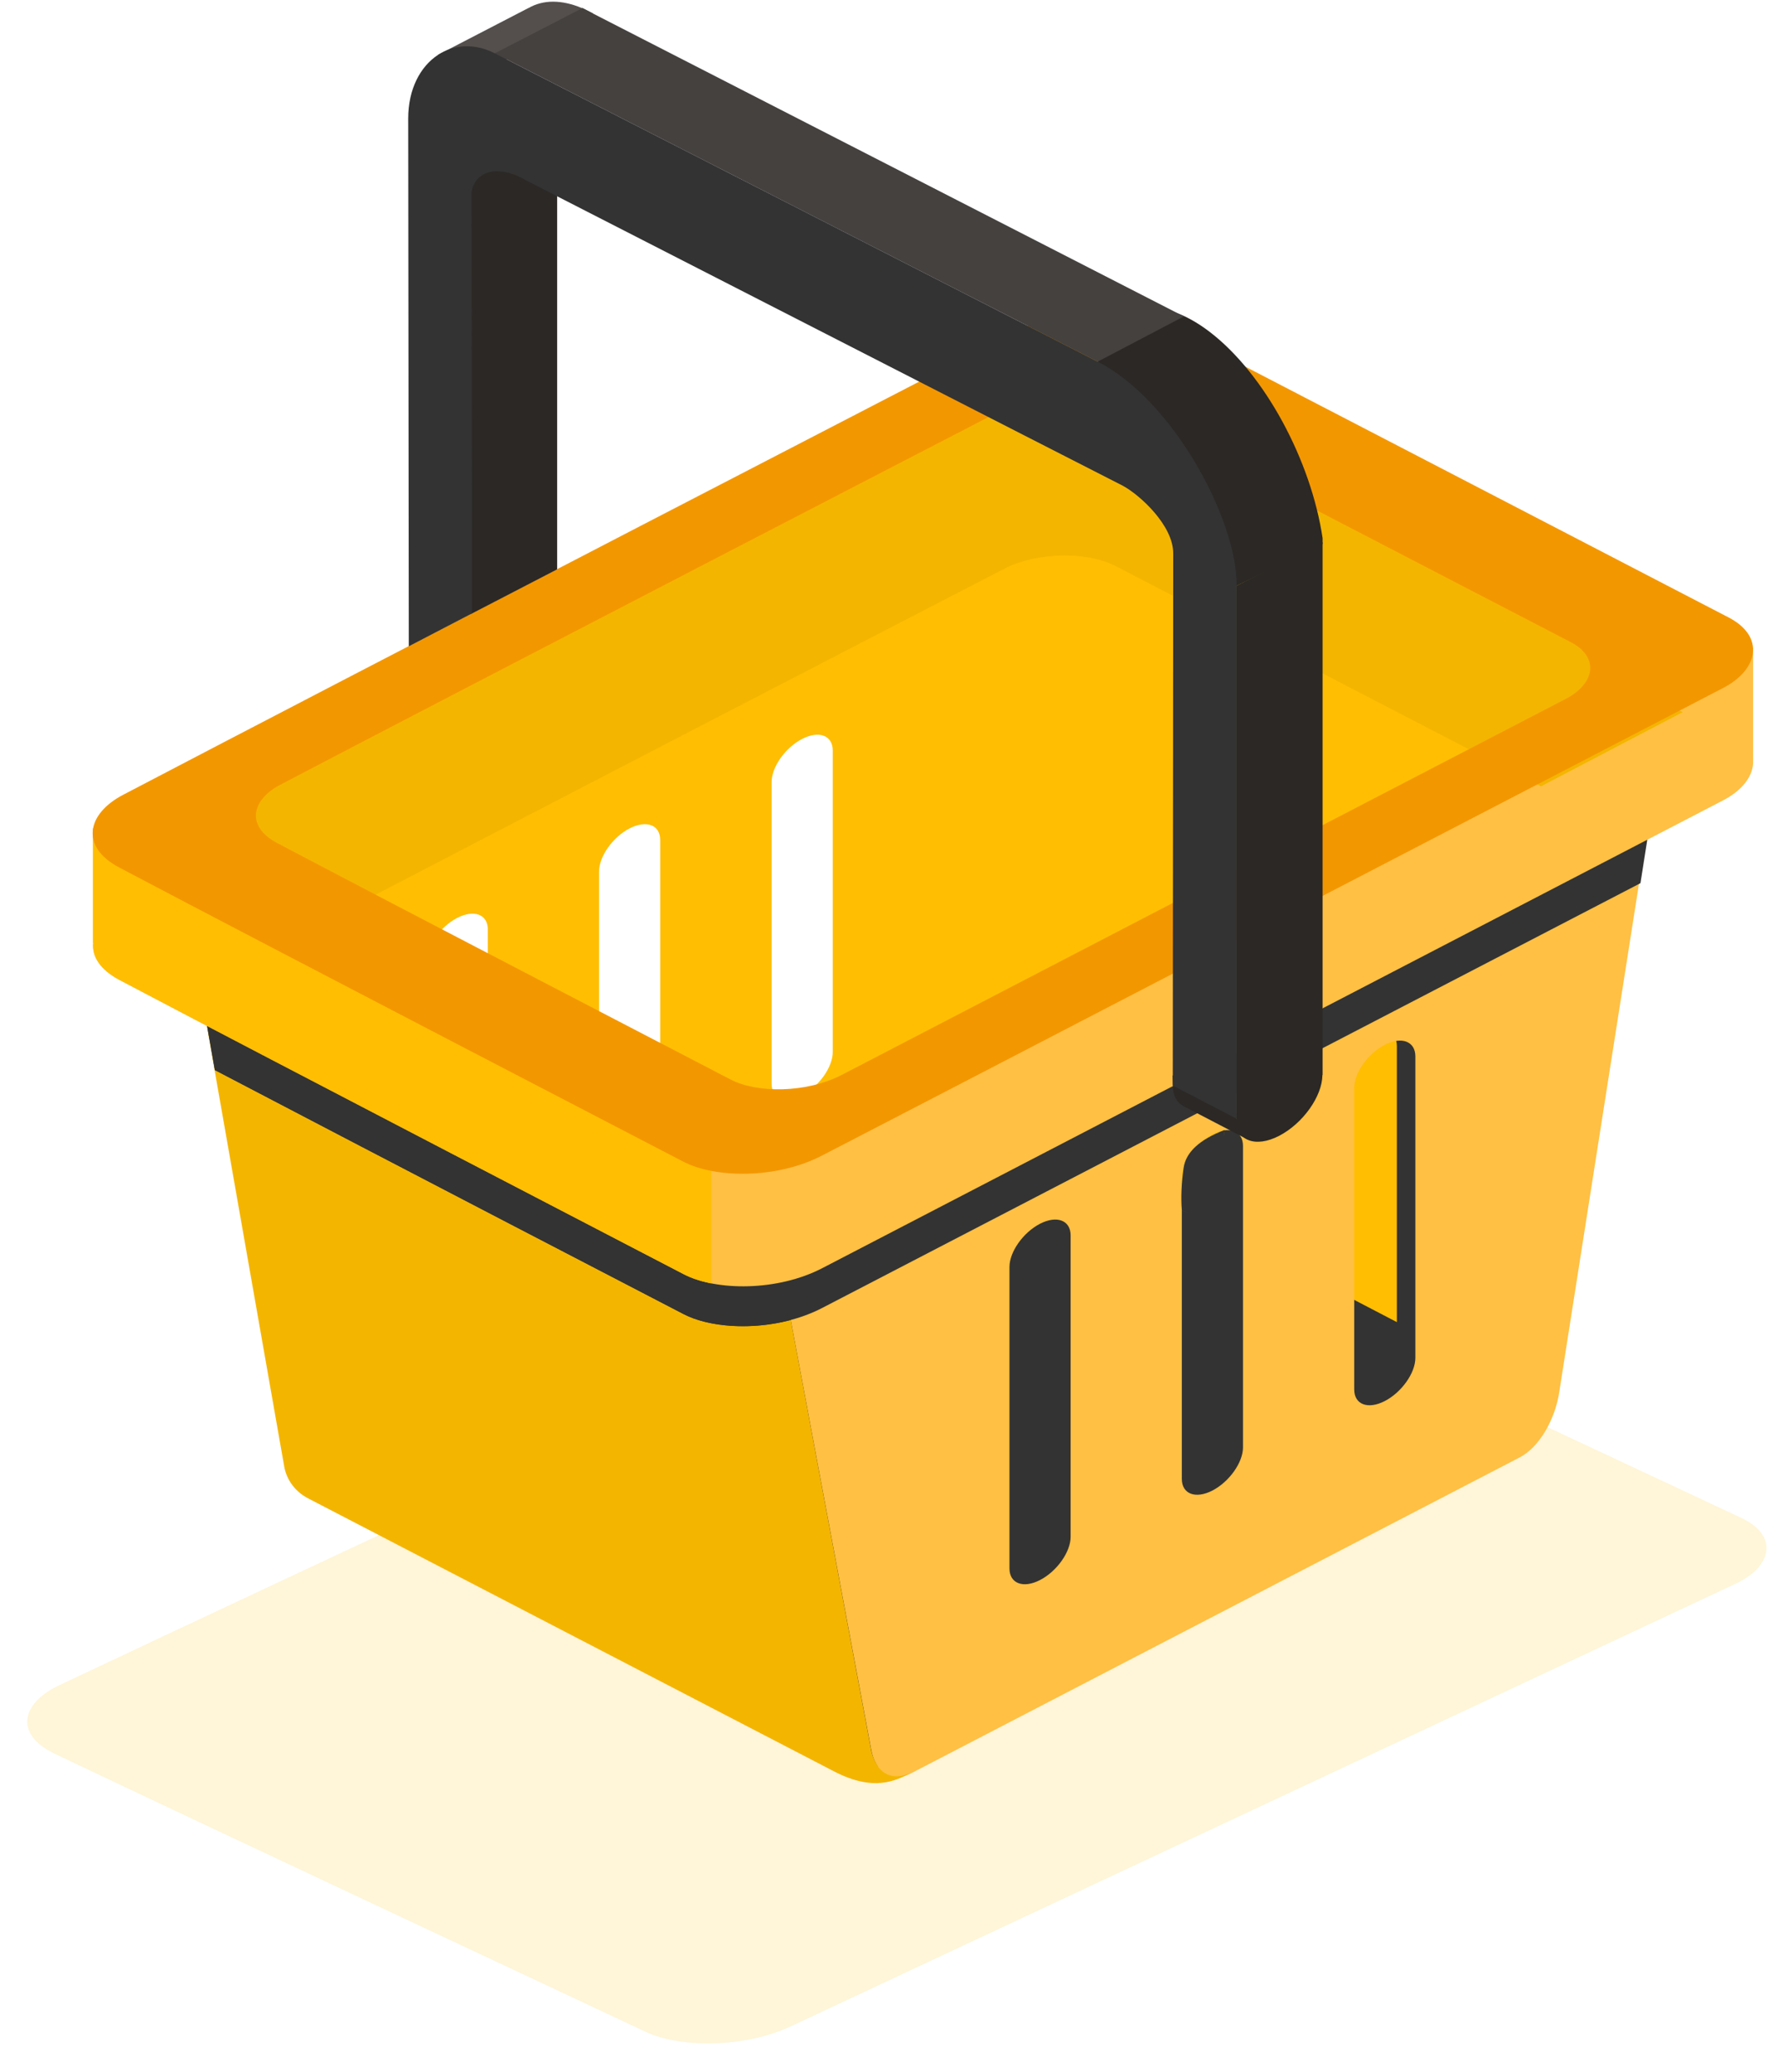 <?xml version="1.0" encoding="UTF-8"?>
<svg width="37px" height="43px" viewBox="0 0 37 43" version="1.1" xmlns="http://www.w3.org/2000/svg" xmlns:xlink="http://www.w3.org/1999/xlink">
    <!-- Generator: Sketch 64 (93537) - https://sketch.com -->
    <title>Buy &amp; deliver</title>
    <desc>Created with Sketch.</desc>
    <g id="Page-1" stroke="none" stroke-width="1" fill="none" fill-rule="evenodd">
        <g id="Task-history-update" transform="translate(-24, -120)">
            <g id="Buy-&amp;-deliver" transform="translate(23, 120)">
                <g id="buy">
                    <g id="shadow" transform="translate(1.537, 25.451)" fill="#FFBE02" fill-rule="nonzero" opacity="0.155">
                        <path d="M35.591,6.042 C32.616,4.649 24.034,0.629 23.298,0.289 C22.499,-0.087 21.126,-0.043 20.291,0.344 C19.564,0.684 5.451,7.268 0.691,9.518 C-0.094,9.887 -0.254,10.535 0.607,10.944 C4.064,12.59 12.307,16.446 12.864,16.711 C13.574,17.043 14.907,17.051 15.884,16.591 C16.611,16.251 32.335,8.885 35.453,7.424 C36.243,7.066 36.385,6.414 35.591,6.042 Z" id="Path"></path>
                    </g>
                    <g id="icon">
                        <polygon id="Path" fill="#FFBE02" fill-rule="nonzero" points="32.29 15.941 22.859 9.801 21.249 22.916 29.987 27.518"></polygon>
                        <path d="M32.555,28.77 C29.715,27.296 23.119,23.85 22.416,23.487 C21.654,23.089 20.342,23.135 19.546,23.544 C18.852,23.904 12.4,27.085 7.857,29.467 C7.107,29.857 6.954,30.542 7.776,30.975 C11.076,32.717 17.349,35.99 17.881,36.27 C18.558,36.622 19.831,36.629 20.764,36.143 C21.458,35.783 29.447,31.779 32.423,30.232 C33.177,29.849 33.313,29.16 32.555,28.77 Z" id="Path" fill="#333333" fill-rule="nonzero"></path>
                        <path d="M4.991,19.287 L6.984,29.93 C7.069,30.439 7.41,30.657 7.806,30.454 L20.449,23.889 C20.845,23.682 21.185,23.112 21.27,22.514 L23.263,9.804 L4.991,19.287 Z M11.123,25.543 C11.123,25.856 10.838,26.258 10.488,26.438 L10.488,26.438 C10.139,26.618 9.854,26.511 9.854,26.197 L9.854,19.942 C9.854,19.628 10.139,19.226 10.488,19.046 L10.488,19.046 C10.838,18.866 11.123,18.973 11.123,19.287 L11.123,25.543 Z M14.7,23.686 C14.7,24 14.415,24.402 14.065,24.582 L14.065,24.582 C13.716,24.762 13.431,24.654 13.431,24.34 L13.431,18.085 C13.431,17.771 13.716,17.369 14.065,17.189 L14.065,17.189 C14.415,17.009 14.7,17.116 14.7,17.43 L14.7,23.686 Z M18.281,21.829 C18.281,22.143 17.996,22.545 17.647,22.725 C17.297,22.905 17.012,22.798 17.012,22.484 L17.012,16.228 C17.012,15.914 17.297,15.512 17.647,15.332 C17.996,15.152 18.281,15.26 18.281,15.574 L18.281,21.829 Z" id="Shape" fill="#FFBE02" fill-rule="nonzero"></path>
                        <path d="M16.697,25.42 L18.69,36.063 C18.775,36.572 19.116,36.79 19.512,36.587 L32.155,30.026 C32.551,29.819 32.892,29.248 32.977,28.651 L34.97,15.941 L16.697,25.42 Z M22.829,31.676 C22.829,31.989 22.544,32.391 22.195,32.571 L22.195,32.571 C21.845,32.751 21.56,32.644 21.56,32.33 L21.56,26.075 C21.56,25.761 21.845,25.359 22.195,25.179 L22.195,25.179 C22.544,24.999 22.829,25.106 22.829,25.42 L22.829,31.676 Z M26.406,29.819 C26.406,30.133 26.121,30.535 25.772,30.715 L25.772,30.715 C25.422,30.895 25.137,30.787 25.137,30.473 L25.137,24.218 C25.137,23.904 25.422,23.502 25.772,23.322 L25.772,23.322 C26.121,23.142 26.406,23.249 26.406,23.563 L26.406,29.819 Z M29.987,27.962 C29.987,28.276 29.702,28.678 29.353,28.858 C29.004,29.038 28.718,28.931 28.718,28.617 L28.718,22.361 C28.718,22.047 29.004,21.645 29.353,21.465 C29.702,21.285 29.987,21.393 29.987,21.707 L29.987,27.962 Z" id="Shape" fill="#333333" fill-rule="nonzero"></path>
                        <path d="M17.08,25.634 L19.073,36.277 C19.158,36.786 19.499,37.005 19.895,36.802 L32.538,30.24 C32.934,30.033 33.275,29.463 33.36,28.866 L35.353,16.156 L17.08,25.634 Z M23.217,31.89 C23.217,32.204 22.931,32.606 22.582,32.786 L22.582,32.786 C22.233,32.966 21.948,32.858 21.948,32.545 L21.948,26.289 C21.948,25.975 22.233,25.573 22.582,25.393 L22.582,25.393 C22.931,25.213 23.217,25.321 23.217,25.634 L23.217,31.89 Z M26.794,30.033 C26.794,30.347 26.508,30.749 26.159,30.929 L26.159,30.929 C25.81,31.109 25.525,31.002 25.525,30.688 L25.525,24.432 C25.525,24.118 25.81,23.716 26.159,23.537 L26.159,23.537 C26.508,23.357 26.794,23.464 26.794,23.778 L26.794,30.033 Z M30.371,28.176 C30.371,28.49 30.085,28.892 29.736,29.072 C29.387,29.252 29.102,29.145 29.102,28.831 L29.102,22.576 C29.102,22.262 29.387,21.86 29.736,21.68 C30.085,21.5 30.371,21.607 30.371,21.921 L30.371,28.176 Z" id="Shape" fill="#FFC043" fill-rule="nonzero"></path>
                        <path d="M17.08,25.634 L4.944,19.306 L6.899,30.435 C6.95,30.715 7.133,30.96 7.405,31.097 C9.39,32.127 17.596,36.388 18.315,36.76 C19.137,37.184 19.588,36.947 19.891,36.794 C19.175,37.089 19.069,36.27 19.069,36.27 L17.08,25.634 Z" id="Path" fill="#F4B500" fill-rule="nonzero"></path>
                        <path d="M16.608,24.719 L4.893,18.981 L5.459,22.204 C9.202,24.164 14.738,27.036 15.181,27.265 C15.858,27.618 17.131,27.625 18.064,27.139 C18.669,26.825 30.119,20.88 35.042,18.326 L35.532,15.206 L16.608,24.719 Z" id="Path" fill="#333333" fill-rule="nonzero"></path>
                        <path d="M16.608,24.719 L4.893,18.981 L5.459,22.204 C9.202,24.164 14.738,27.036 15.181,27.265 C15.709,27.541 16.595,27.606 17.404,27.392 L16.876,24.582 L16.608,24.719 Z" id="Path" fill="#333333" fill-rule="nonzero"></path>
                        <path d="M21.854,11.795 C22.493,11.466 23.549,11.428 24.158,11.749 C24.677,12.017 30.298,14.934 32.972,16.32 L35.915,14.781 L23.136,8.158 L5.642,17.388 L6.537,19.792 C6.613,19.72 6.707,19.655 6.818,19.597 C10.467,17.683 21.296,12.082 21.854,11.795 Z" id="Path" fill="#F4B500" fill-rule="nonzero"></path>
                        <path d="M37.38,15.784 L37.38,13.453 L16.608,23.889 L2.93,17.189 L2.93,19.563 L2.934,19.563 C2.904,19.838 3.07,20.118 3.483,20.336 C6.784,22.078 14.653,26.159 15.185,26.438 C15.862,26.791 17.136,26.798 18.068,26.312 C18.762,25.952 33.773,18.158 36.75,16.611 C37.167,16.397 37.393,16.087 37.38,15.784 Z" id="Path" fill="#FFC043" fill-rule="nonzero"></path>
                        <path d="M2.93,17.189 L2.93,19.563 L2.934,19.563 C2.904,19.838 3.07,20.118 3.483,20.336 C6.784,22.078 14.653,26.159 15.185,26.438 C15.347,26.523 15.543,26.588 15.76,26.63 L15.76,23.471 L2.93,17.189 Z" id="Path" fill="#FFBE02" fill-rule="nonzero"></path>
                        <path d="M21.854,10.807 C22.493,10.478 23.549,10.44 24.158,10.761 C24.677,11.029 30.298,13.947 32.972,15.332 L35.915,13.793 L23.136,7.174 L5.642,16.404 L6.537,18.809 C6.613,18.736 6.707,18.671 6.818,18.613 C10.467,16.699 21.296,11.098 21.854,10.807 Z" id="Path" fill="#F4B500" fill-rule="nonzero"></path>
                        <path d="M23.843,8.522 L23.37,11.535 C23.664,11.562 23.94,11.63 24.162,11.745 C24.681,12.013 30.302,14.93 32.977,16.316 L35.919,14.777 L23.843,8.522 Z" id="Path" fill="#F4B500" fill-rule="nonzero"></path>
                        <path d="M36.873,12.813 C34.033,11.339 25.84,7.086 25.137,6.726 C24.375,6.328 23.063,6.374 22.267,6.784 C21.573,7.144 8.099,14.111 3.556,16.492 C2.806,16.883 2.653,17.568 3.475,18.001 C6.775,19.743 14.644,23.824 15.177,24.103 C15.854,24.455 17.127,24.463 18.06,23.977 C18.758,23.621 33.769,15.826 36.75,14.28 C37.495,13.897 37.631,13.208 36.873,12.813 Z M33.492,14.502 C31.099,15.746 19.035,22.009 18.477,22.3 C17.728,22.69 16.701,22.683 16.16,22.4 C15.735,22.177 9.411,18.897 6.754,17.495 C6.094,17.147 6.217,16.596 6.818,16.282 C10.471,14.368 21.3,8.763 21.858,8.476 C22.497,8.147 23.553,8.108 24.162,8.43 C24.724,8.721 31.312,12.14 33.594,13.323 C34.203,13.64 34.092,14.192 33.492,14.502 Z" id="Shape" fill="#F39700" fill-rule="nonzero"></path>
                        <path d="M26.653,12.159 L28.446,11.286 L28.446,11.167 C28.207,9.559 27.249,7.764 26.104,6.887 C24.984,6.03 24.043,6.328 23.779,7.504 L26.385,12.086 L26.653,12.159 Z" id="Path" fill="#2B2825" fill-rule="nonzero"></path>
                        <path d="M26.896,23.648 L26.657,23.211 L26.538,21.163 C26.444,21.182 25.333,22.323 25.333,22.323 C25.333,22.323 25.341,22.537 25.341,22.541 C25.341,22.744 25.427,22.886 25.567,22.955 L25.571,22.958 L26.896,23.648 Z" id="Path" fill="#2B2825" fill-rule="nonzero"></path>
                        <path d="M13.197,0.222 C13.192,0.222 13.192,0.222 13.197,0.222 L13.09,0.168 L13.077,0.168 C12.652,-0.011 12.268,-0.008 11.966,0.168 L11.962,0.168 L10.092,1.137 L11.157,1.428 C11.872,1.045 12.622,0.647 13.307,0.279 L13.197,0.222 Z" id="Path" fill="#544F4C" fill-rule="nonzero"></path>
                        <polygon id="Path" fill="#44413F" fill-rule="nonzero" points="23.779 7.504 11.268 1.106 13.086 0.168 25.567 6.566"></polygon>
                        <path d="M28.446,11.251 L26.653,12.159 L26.653,23.2 C26.653,23.207 26.653,23.219 26.653,23.226 C26.653,23.671 27.053,23.824 27.547,23.567 C28.037,23.311 28.437,22.752 28.442,22.308 L28.446,22.308 L28.446,11.251 Z" id="Path" fill="#2B2825" fill-rule="nonzero"></path>
                        <polygon id="Path" fill="#2B2825" fill-rule="nonzero" points="12.562 2.343 10.769 3.25 10.774 12.741 12.562 11.814"></polygon>
                        <path d="M23.779,7.504 C22.212,6.7 12.166,1.566 11.268,1.106 C10.846,0.892 10.42,0.923 10.092,1.137 C9.722,1.378 9.471,1.849 9.471,2.458 C9.471,3.587 9.483,13.411 9.483,13.411 L10.795,12.729 L10.786,4.001 L10.786,4.001 C10.842,3.56 11.302,3.419 11.838,3.698 C11.864,3.713 11.889,3.729 11.919,3.744 C11.919,3.744 23.949,9.904 24.302,10.08 C24.66,10.275 25.346,10.903 25.346,11.481 C25.346,11.929 25.337,22.526 25.337,22.526 L26.662,23.215 C26.662,23.215 26.662,13.568 26.662,12.117 C26.657,10.769 25.346,8.304 23.779,7.504 Z" id="Path" fill="#333333" fill-rule="nonzero"></path>
                        <path d="M7.58,20.187 L7.58,20.187 C6.954,20.512 6.443,21.236 6.443,21.798 L6.443,33.038 C6.443,33.601 6.954,33.796 7.58,33.471 L7.58,33.471 C8.206,33.146 8.717,32.422 8.717,31.859 L8.717,20.619 C8.717,20.057 8.206,19.861 7.58,20.187 Z" id="Path"></path>
                        <path d="M14.006,16.852 C13.38,17.178 12.869,17.901 12.869,18.464 L12.869,29.704 C12.869,30.267 13.38,30.462 14.006,30.137 C14.632,29.811 15.143,29.088 15.143,28.525 L15.143,17.285 C15.143,16.718 14.636,16.527 14.006,16.852 Z" id="Path"></path>
                        <path d="M1.15,23.525 L1.15,23.525 C0.524,23.85 0.013,24.574 0.013,25.137 L0.013,36.377 C0.013,36.939 0.524,37.135 1.15,36.809 L1.15,36.809 C1.776,36.484 2.287,35.76 2.287,35.198 L2.287,23.958 C2.287,23.391 1.78,23.2 1.15,23.525 Z" id="Path"></path>
                        <path d="M25.525,25.112 L26.497,25.686 L26.406,23.449 C25.889,23.649 25.608,23.91 25.562,24.233 C25.516,24.557 25.504,24.85 25.525,25.112 Z" id="Path-2" fill="#333333"></path>
                    </g>
                </g>
            </g>
        </g>
    </g>
</svg>
